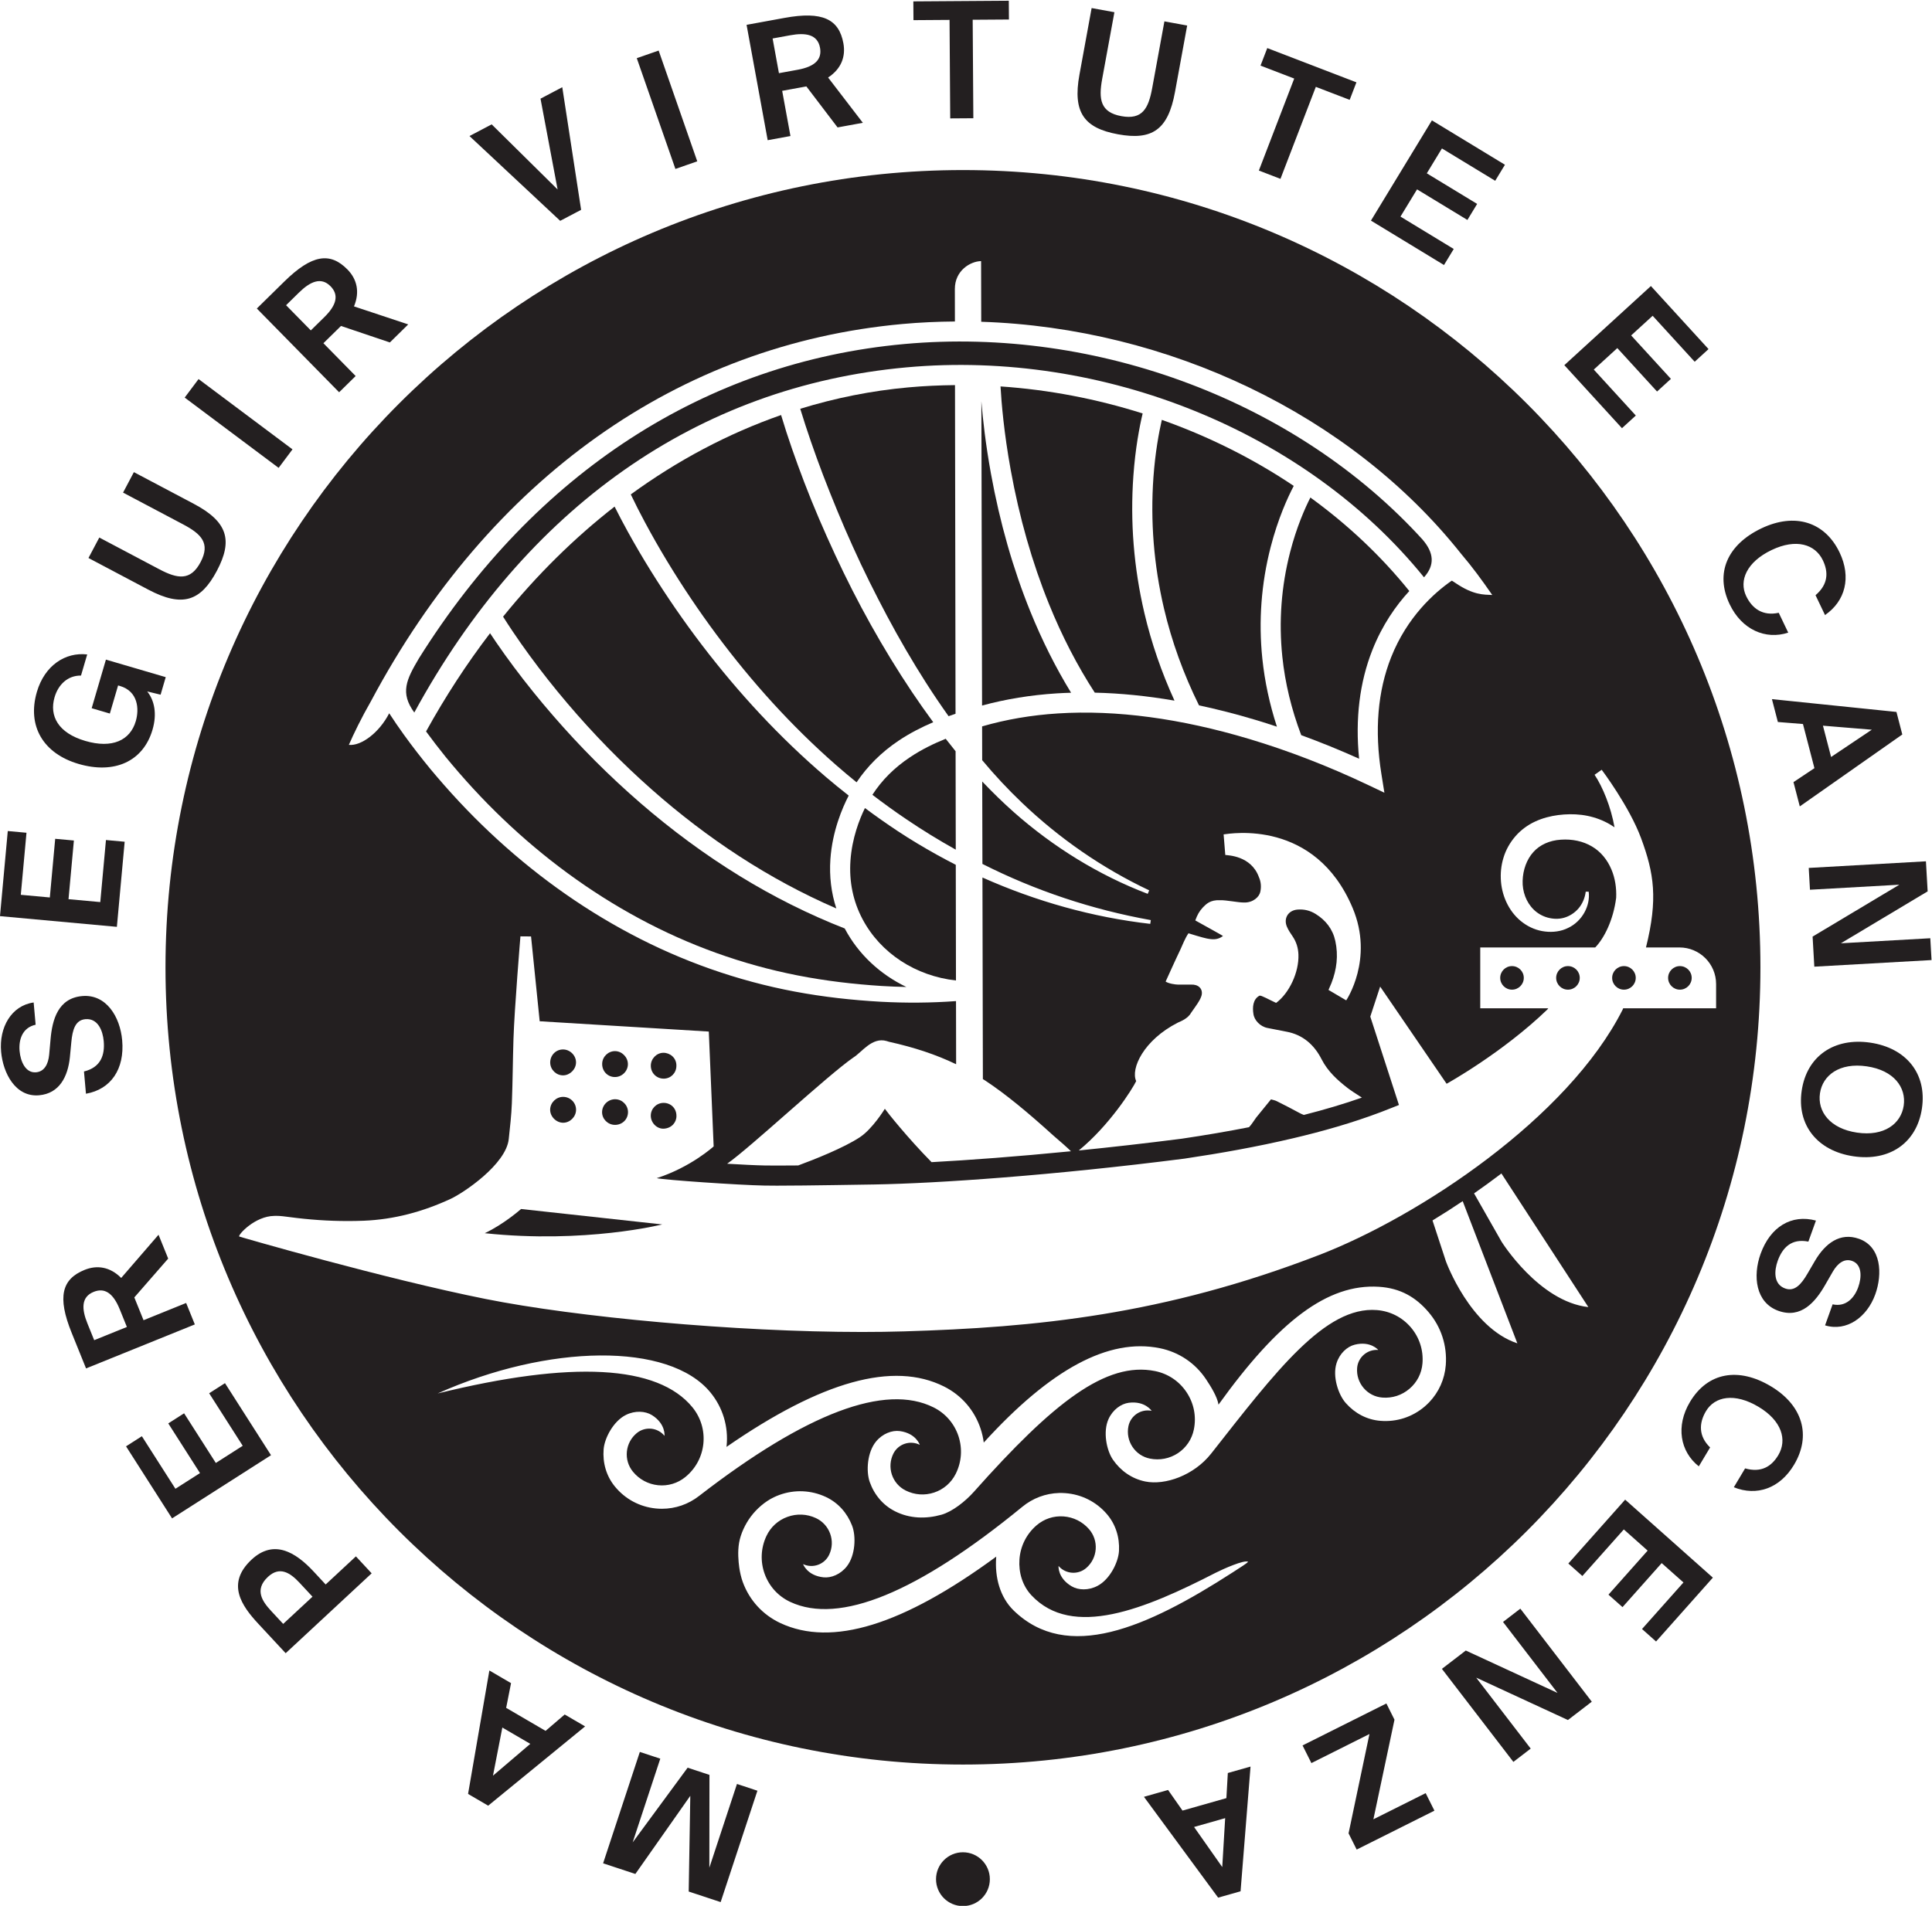 <?xml version="1.0" encoding="UTF-8" standalone="no"?>
<!-- Created with Inkscape (http://www.inkscape.org/) -->

<svg
   xmlns:dc="http://purl.org/dc/elements/1.1/"
   xmlns:cc="http://creativecommons.org/ns#"
   xmlns:rdf="http://www.w3.org/1999/02/22-rdf-syntax-ns#"
   xmlns:svg="http://www.w3.org/2000/svg"
   xmlns="http://www.w3.org/2000/svg"
   xmlns:sodipodi="http://sodipodi.sourceforge.net/DTD/sodipodi-0.dtd"
   xmlns:inkscape="http://www.inkscape.org/namespaces/inkscape"
   version="1.1"
   id="svg2"
   xml:space="preserve"
   width="177.319"
   height="174.962"
   viewBox="0 0 177.319 174.962"
   sodipodi:docname="sissalogo.svg"
   inkscape:version="0.92.4 (5da689c313, 2019-01-14)"><defs
     id="defs6"><clipPath
       clipPathUnits="userSpaceOnUse"
       id="clipPath18"><path
         d="M 0,206.425 H 133.237 V 0 H 0 Z"
         id="path16"
         inkscape:connector-curvature="0" /></clipPath></defs><sodipodi:namedview
     pagecolor="#ffffff"
     bordercolor="#666666"
     borderopacity="1"
     objecttolerance="10"
     gridtolerance="10"
     guidetolerance="10"
     inkscape:pageopacity="0"
     inkscape:pageshadow="2"
     inkscape:window-width="1920"
     inkscape:window-height="986"
     id="namedview4"
     showgrid="false"
     inkscape:zoom="3.4298171"
     inkscape:cx="94.034449"
     inkscape:cy="14.020205"
     inkscape:window-x="-11"
     inkscape:window-y="-11"
     inkscape:window-maximized="1"
     inkscape:current-layer="g10"
     fit-margin-top="0"
     fit-margin-left="0"
     fit-margin-right="0"
     fit-margin-bottom="0" /><g
     id="g10"
     inkscape:groupmode="layer"
     inkscape:label="sissa"
     transform="matrix(1.333,0,0,-1.333,-0.33,275.233)"><g
       id="g12"><g
         id="g14"
         clip-path="url(#clipPath18)"><g
           id="g20"
           transform="translate(87.734,168.796)"><path
             d="M 0,0 C 0.511,1.982 1.181,3.436 1.591,4.216 -1.198,6.089 -4.262,7.621 -7.492,8.764 -7.691,7.897 -7.946,6.533 -8.07,4.808 c -0.216,-3.017 0.028,-6.055 0.725,-9.029 0.537,-2.289 1.351,-4.532 2.413,-6.678 1.266,-0.27 2.555,-0.6 3.868,-0.993 0.498,-0.149 0.997,-0.308 1.496,-0.474 -0.503,1.545 -0.841,3.116 -1.004,4.687 C -0.84,-5.098 -0.647,-2.514 0,0"
             style="fill:#231f20;fill-opacity:1;fill-rule:nonzero;stroke:none"
             id="path22"
             inkscape:connector-curvature="0" /></g><g
           id="g24"
           transform="translate(68.476,173.86)"><path
             d="m 0,0 c -0.371,2.043 -0.561,3.762 -0.658,4.974 0.012,-5.791 0.03,-13.463 0.047,-20.949 1.62,0.441 3.343,0.724 5.137,0.838 0.328,0.021 0.659,0.034 0.992,0.044 C 4.463,-13.37 3.52,-11.492 2.709,-9.49 1.522,-6.559 0.611,-3.366 0,0"
             style="fill:#231f20;fill-opacity:1;fill-rule:nonzero;stroke:none"
             id="path26"
             inkscape:connector-curvature="0" /></g><g
           id="g28"
           transform="translate(78.283,173.703)"><path
             d="m 0,0 c 0.136,1.907 0.421,3.383 0.639,4.299 -3.157,1 -6.451,1.635 -9.786,1.861 0.063,-1.116 0.235,-3.186 0.702,-5.755 0.593,-3.273 1.478,-6.375 2.63,-9.218 0.895,-2.215 1.959,-4.269 3.158,-6.117 1.763,-0.039 3.595,-0.222 5.488,-0.549 -0.892,1.953 -1.59,3.976 -2.073,6.036 C 0.029,-6.333 -0.227,-3.156 0,0"
             style="fill:#231f20;fill-opacity:1;fill-rule:nonzero;stroke:none"
             id="path30"
             inkscape:connector-curvature="0" /></g><g
           id="g32"
           transform="translate(90.471,172.212)"><path
             d="m 0,0 c -0.377,-0.743 -0.954,-2.043 -1.396,-3.761 -0.607,-2.354 -0.788,-4.774 -0.537,-7.192 0.188,-1.818 0.628,-3.636 1.302,-5.413 1.33,-0.487 2.662,-1.028 3.985,-1.623 -0.274,2.749 0.034,5.266 0.918,7.498 C 4.955,-8.769 5.89,-7.44 6.81,-6.44 4.862,-4.019 2.562,-1.859 0,0"
             style="fill:#231f20;fill-opacity:1;fill-rule:nonzero;stroke:none"
             id="path34"
             inkscape:connector-curvature="0" /></g><g
           id="g36"
           transform="translate(62.662,181.176)"><path
             d="m 0,0 c 13.576,1.234 27.522,-4.437 35.632,-14.459 0.754,0.841 0.69,1.684 -0.109,2.609 -8.582,9.433 -22.304,14.67 -35.669,13.458 -13.696,-1.244 -25.433,-8.883 -33.422,-21.645 -0.872,-1.473 -1.31,-2.379 -0.321,-3.734 C -26.199,-9.652 -14.383,-1.307 0,0"
             style="fill:#231f20;fill-opacity:1;fill-rule:nonzero;stroke:none"
             id="path38"
             inkscape:connector-curvature="0" /></g><g
           id="g40"
           transform="translate(43.679,172.426)"><path
             d="m 0,0 c 0.305,-0.641 0.635,-1.286 0.972,-1.915 0.479,-0.896 0.983,-1.78 1.51,-2.651 1.053,-1.743 2.189,-3.436 3.404,-5.071 2.431,-3.269 5.174,-6.312 8.239,-8.995 0.465,-0.409 0.94,-0.805 1.421,-1.196 0.742,1.111 1.711,2.075 2.892,2.867 0.786,0.528 1.61,0.942 2.385,1.272 -0.504,0.686 -0.992,1.381 -1.466,2.086 -2.013,3.008 -3.773,6.18 -5.293,9.459 -0.76,1.64 -1.479,3.299 -2.124,4.988 C 11.361,2.367 10.818,3.89 10.348,5.467 6.693,4.191 3.221,2.346 0,0"
             style="fill:#231f20;fill-opacity:1;fill-rule:nonzero;stroke:none"
             id="path42"
             inkscape:connector-curvature="0" /></g><g
           id="g44"
           transform="translate(62.788,179.797)"><path
             d="m 0,0 c -2.542,-0.23 -5.029,-0.73 -7.442,-1.473 0.464,-1.522 0.999,-3.055 1.569,-4.558 0.639,-1.659 1.312,-3.305 2.047,-4.924 0.728,-1.623 1.525,-3.212 2.357,-4.782 0.836,-1.569 1.729,-3.106 2.685,-4.603 0.499,-0.781 1.018,-1.55 1.555,-2.305 0.165,0.06 0.325,0.116 0.479,0.168 L 3.213,0.157 C 2.142,0.146 1.07,0.098 0,0"
             style="fill:#231f20;fill-opacity:1;fill-rule:nonzero;stroke:none"
             id="path46"
             inkscape:connector-curvature="0" /></g><g
           id="g48"
           transform="translate(62.889,154.316)"><path
             d="m 0,0 c -1.079,-0.724 -1.924,-1.571 -2.575,-2.578 0.757,-0.58 1.53,-1.139 2.32,-1.672 1.108,-0.753 2.251,-1.452 3.42,-2.107 L 3.153,0.423 C 2.924,0.708 2.696,0.992 2.472,1.281 1.672,0.959 0.814,0.547 0,0"
             style="fill:#231f20;fill-opacity:1;fill-rule:nonzero;stroke:none"
             id="path50"
             inkscape:connector-curvature="0" /></g><g
           id="g52"
           transform="translate(64.745,147.615)"><path
             d="m 0,0 c -0.908,0.506 -1.803,1.038 -2.669,1.612 -0.775,0.511 -1.532,1.047 -2.276,1.599 -0.377,-0.77 -0.889,-2.071 -0.996,-3.618 -0.101,-1.445 0.179,-2.802 0.83,-4.032 1.244,-2.352 3.664,-3.92 6.434,-4.225 L 1.31,-0.699 C 0.87,-0.473 0.433,-0.239 0,0"
             style="fill:#231f20;fill-opacity:1;fill-rule:nonzero;stroke:none"
             id="path54"
             inkscape:connector-curvature="0" /></g><g
           id="g56"
           transform="translate(58.411,142.528)"><path
             d="m 0,0 -0.001,0.003 c -2.508,0.982 -4.923,2.195 -7.216,3.604 -2.424,1.487 -4.714,3.186 -6.863,5.045 -2.147,1.86 -4.157,3.877 -6.015,6.025 -0.931,1.073 -1.823,2.179 -2.675,3.319 -0.426,0.569 -0.841,1.147 -1.244,1.735 -0.138,0.203 -0.274,0.405 -0.408,0.608 -1.602,-2.096 -3.076,-4.358 -4.407,-6.766 0.433,-0.587 0.876,-1.168 1.335,-1.736 1.232,-1.502 2.547,-2.939 3.954,-4.28 2.808,-2.687 5.96,-5.019 9.379,-6.861 3.416,-1.846 7.108,-3.18 10.921,-3.926 1.904,-0.374 3.845,-0.603 5.789,-0.727 C 3.112,-3.991 3.677,-4.013 4.241,-4.024 2.437,-3.159 0.936,-1.77 0,0"
             style="fill:#231f20;fill-opacity:1;fill-rule:nonzero;stroke:none"
             id="path58"
             inkscape:connector-curvature="0" /></g><g
           id="g60"
           transform="translate(104.352,139.941)"><path
             d="m 0,0 c -0.448,0 -0.812,-0.363 -0.812,-0.811 0,-0.449 0.364,-0.812 0.812,-0.812 0.448,0 0.812,0.363 0.812,0.812 C 0.812,-0.363 0.448,0 0,0"
             style="fill:#231f20;fill-opacity:1;fill-rule:nonzero;stroke:none"
             id="path62"
             inkscape:connector-curvature="0" /></g><g
           id="g64"
           transform="translate(42.564,171.587)"><path
             d="m 0,0 c -2.776,-2.162 -5.35,-4.705 -7.678,-7.58 0.207,-0.329 0.422,-0.659 0.639,-0.983 0.385,-0.575 0.785,-1.142 1.195,-1.702 0.82,-1.12 1.682,-2.212 2.582,-3.27 1.798,-2.121 3.746,-4.115 5.829,-5.957 3.789,-3.349 8.059,-6.178 12.699,-8.184 -0.349,1.073 -0.489,2.209 -0.408,3.393 0.135,1.945 0.829,3.549 1.26,4.38 -0.536,0.422 -1.066,0.851 -1.584,1.294 -3.162,2.7 -5.997,5.769 -8.517,9.07 -1.259,1.652 -2.439,3.364 -3.536,5.13 C 1.933,-3.527 1.406,-2.63 0.904,-1.718 0.591,-1.149 0.291,-0.582 0,0"
             style="fill:#231f20;fill-opacity:1;fill-rule:nonzero;stroke:none"
             id="path66"
             inkscape:connector-curvature="0" /></g><g
           id="g68"
           transform="translate(45.959,132.19)"><path
             d="M 0,0 C 0.482,0.01 0.856,0.389 0.86,0.88 0.874,1.43 0.421,1.783 -0.036,1.781 -0.509,1.775 -0.898,1.372 -0.901,0.896 -0.905,0.391 -0.505,-0.007 0,0"
             style="fill:#231f20;fill-opacity:1;fill-rule:nonzero;stroke:none"
             id="path70"
             inkscape:connector-curvature="0" /></g><g
           id="g72"
           transform="translate(39.023,129.153)"><path
             d="M 0,0 C 0.466,0 0.874,0.4 0.887,0.87 0.902,1.369 0.498,1.782 -0.004,1.782 -0.479,1.78 -0.879,1.394 -0.896,0.92 -0.913,0.437 -0.485,0 0,0"
             style="fill:#231f20;fill-opacity:1;fill-rule:nonzero;stroke:none"
             id="path74"
             inkscape:connector-curvature="0" /></g><g
           id="g76"
           transform="translate(108.205,139.941)"><path
             d="m 0,0 c -0.448,0 -0.812,-0.363 -0.812,-0.811 0,-0.449 0.364,-0.812 0.812,-0.812 0.448,0 0.812,0.363 0.812,0.812 C 0.812,-0.363 0.448,0 0,0"
             style="fill:#231f20;fill-opacity:1;fill-rule:nonzero;stroke:none"
             id="path78"
             inkscape:connector-curvature="0" /></g><g
           id="g80"
           transform="translate(33.623,121.546)"><path
             d="M 0,0 C 6.915,-0.734 12.22,0.603 12.22,0.603 L 2.501,1.666 C 2.501,1.666 1.311,0.612 0,0"
             style="fill:#231f20;fill-opacity:1;fill-rule:nonzero;stroke:none"
             id="path82"
             inkscape:connector-curvature="0" /></g><g
           id="g84"
           transform="translate(39.031,132.417)"><path
             d="M 0,0 C 0.464,0.008 0.873,0.421 0.877,0.885 0.883,1.373 0.458,1.792 -0.036,1.783 -0.534,1.775 -0.921,1.354 -0.9,0.849 -0.879,0.374 -0.474,-0.011 0,0"
             style="fill:#231f20;fill-opacity:1;fill-rule:nonzero;stroke:none"
             id="path86"
             inkscape:connector-curvature="0" /></g><g
           id="g88"
           transform="translate(115.913,139.941)"><path
             d="m 0,0 c -0.448,0 -0.812,-0.363 -0.812,-0.811 0,-0.449 0.364,-0.812 0.812,-0.812 0.448,0 0.812,0.363 0.812,0.812 C 0.812,-0.363 0.448,0 0,0"
             style="fill:#231f20;fill-opacity:1;fill-rule:nonzero;stroke:none"
             id="path90"
             inkscape:connector-curvature="0" /></g><g
           id="g92"
           transform="translate(112.006,137.034)"><path
             d="m 0,0 -0.033,-0.085 c -3.77,-7.479 -14.033,-14.254 -20.88,-16.896 -10.736,-4.144 -19.541,-4.998 -28.608,-5.269 -0.925,-0.028 -1.889,-0.041 -2.881,-0.041 -8.732,0 -19.676,1.023 -25.928,2.274 -6.965,1.392 -16.824,4.251 -16.963,4.302 -0.064,0.132 1.082,1.399 2.417,1.418 0.045,0.002 0.091,0.003 0.137,0.003 0.303,0 0.611,-0.045 0.913,-0.084 1.332,-0.178 2.668,-0.273 4.009,-0.273 0.364,0 0.729,0.007 1.094,0.021 2.104,0.083 4.093,0.626 5.993,1.506 0.894,0.416 3.814,2.373 4,4.118 0.088,0.822 0.182,1.644 0.214,2.468 0.058,1.475 0.064,2.953 0.111,4.429 0.064,2.053 0.479,7.064 0.479,7.064 l 0.731,-0.006 0.595,-5.841 11.644,-0.71 0.334,-7.909 c 0,0 -1.565,-1.431 -3.92,-2.187 0.541,-0.126 5.64,-0.477 7.416,-0.51 0.23,-0.005 0.523,-0.007 0.861,-0.007 2.121,0 5.991,0.075 6.735,0.083 4.34,0.075 12.274,0.622 21.324,1.779 2.504,0.372 4.992,0.817 7.457,1.397 2.053,0.483 4.081,1.058 6.056,1.804 0.409,0.154 1.255,0.494 1.255,0.494 l -1.973,6.087 0.679,2.067 4.576,-6.693 c 0,0 3.827,2.114 6.934,5.112 L -5.156,0 H -9.84 v 4.191 h 7.916 c 0.604,0.624 1.243,1.861 1.442,3.421 0.029,0.673 -0.071,1.347 -0.325,1.946 -0.278,0.665 -0.734,1.234 -1.344,1.589 -0.604,0.36 -1.356,0.522 -2.141,0.466 -0.769,-0.048 -1.443,-0.348 -1.896,-0.857 -0.456,-0.506 -0.713,-1.229 -0.734,-1.97 -0.025,-0.737 0.242,-1.485 0.769,-1.995 0.262,-0.254 0.589,-0.443 0.954,-0.544 0.372,-0.1 0.756,-0.116 1.128,-0.011 0.37,0.105 0.722,0.326 0.992,0.638 0.268,0.313 0.446,0.718 0.501,1.157 h 0.204 C -2.25,7.07 -2.814,5.996 -3.793,5.535 -4.275,5.293 -4.843,5.224 -5.372,5.288 c -0.54,0.059 -1.071,0.273 -1.518,0.601 -0.907,0.656 -1.431,1.743 -1.523,2.834 -0.045,0.547 0.005,1.104 0.17,1.639 0.158,0.537 0.444,1.046 0.82,1.482 0.377,0.436 0.857,0.787 1.369,1.022 0.515,0.238 1.054,0.374 1.584,0.443 0.528,0.066 1.057,0.079 1.607,0.012 0.544,-0.068 1.091,-0.221 1.601,-0.467 0.233,-0.11 0.455,-0.241 0.667,-0.386 -0.25,1.408 -0.817,2.784 -1.373,3.615 l 0.489,0.345 c 0,0 1.898,-2.512 2.712,-4.712 C 2.13,9.293 2.401,7.528 1.571,4.191 h 2.306 c 1.393,0 2.522,-1.129 2.522,-2.522 L 6.399,0 Z m -8.369,-16.079 -1.897,3.334 c 0.606,0.422 1.203,0.854 1.785,1.296 0.032,0.024 0.065,0.051 0.097,0.076 l 5.988,-9.205 c -3.403,0.379 -5.973,4.499 -5.973,4.499 m -3.831,-1.358 -0.927,2.826 c 0.699,0.425 1.394,0.87 2.078,1.33 l 3.763,-9.792 c -3.252,1.074 -4.914,5.636 -4.914,5.636 m -0.014,-7.14 c -0.077,-0.969 -0.479,-1.861 -1.142,-2.555 -0.1,-0.101 -0.202,-0.199 -0.31,-0.293 -0.85,-0.724 -1.927,-1.075 -3.041,-0.986 -0.932,0.071 -1.766,0.517 -2.386,1.218 -0.521,0.583 -0.931,1.833 -0.645,2.744 0.208,0.67 0.724,1.149 1.251,1.282 1.094,0.276 1.624,-0.362 1.624,-0.362 -0.743,0.058 -1.398,-0.5 -1.455,-1.243 -0.04,-0.504 0.12,-0.992 0.449,-1.379 0.326,-0.383 0.784,-0.619 1.289,-0.658 0.683,-0.054 1.348,0.162 1.868,0.609 0.524,0.445 0.839,1.065 0.894,1.751 0.071,0.907 -0.214,1.789 -0.806,2.481 -0.594,0.693 -1.418,1.111 -2.327,1.185 -3.563,0.292 -6.965,-4.22 -11.413,-9.878 -1.191,-1.514 -3.179,-2.203 -4.539,-1.927 -0.919,0.186 -1.692,0.727 -2.225,1.497 -0.443,0.644 -0.702,1.934 -0.306,2.804 0.289,0.639 0.859,1.052 1.396,1.121 1.121,0.141 1.57,-0.555 1.57,-0.555 -0.73,0.148 -1.446,-0.327 -1.596,-1.06 -0.1,-0.494 -0.002,-0.999 0.278,-1.422 0.279,-0.421 0.706,-0.708 1.2,-0.808 0.672,-0.136 1.359,-0.003 1.931,0.374 0.571,0.38 0.961,0.96 1.096,1.631 0.183,0.894 0.004,1.803 -0.5,2.562 -0.503,0.758 -1.271,1.277 -2.163,1.459 -3.381,0.686 -7.017,-2.167 -12.488,-8.318 -0.581,-0.652 -1.48,-1.364 -2.225,-1.573 -1.074,-0.302 -2.19,-0.27 -3.187,0.23 -0.836,0.418 -1.442,1.143 -1.754,2.025 -0.261,0.739 -0.173,2.05 0.435,2.787 0.447,0.542 1.105,0.792 1.642,0.717 1.118,-0.156 1.369,-0.946 1.369,-0.946 -0.667,0.334 -1.482,0.063 -1.818,-0.604 -0.225,-0.454 -0.261,-0.967 -0.104,-1.446 0.161,-0.479 0.498,-0.87 0.949,-1.095 0.614,-0.308 1.311,-0.357 1.962,-0.141 0.649,0.216 1.177,0.673 1.485,1.287 0.408,0.813 0.473,1.739 0.188,2.603 -0.29,0.864 -0.896,1.565 -1.71,1.972 -3.328,1.668 -8.76,-0.383 -16.147,-6.096 -0.739,-0.577 -1.63,-0.884 -2.559,-0.884 -0.14,0 -0.281,0.006 -0.424,0.021 -1.11,0.111 -2.109,0.648 -2.815,1.512 -0.594,0.726 -0.849,1.634 -0.775,2.566 0.064,0.781 0.68,1.94 1.537,2.365 0.629,0.312 1.332,0.27 1.792,-0.016 0.956,-0.601 0.862,-1.425 0.862,-1.425 -0.473,0.579 -1.326,0.663 -1.905,0.192 -0.39,-0.32 -0.634,-0.774 -0.685,-1.275 -0.05,-0.504 0.097,-0.998 0.419,-1.389 0.433,-0.529 1.048,-0.86 1.731,-0.93 0.682,-0.069 1.351,0.134 1.881,0.568 0.704,0.576 1.144,1.393 1.236,2.299 0.09,0.907 -0.179,1.794 -0.753,2.5 -2.384,2.913 -8.286,3.234 -17.545,0.952 7.608,3.407 15.94,3.55 18.788,0.066 0.849,-1.039 1.243,-2.345 1.11,-3.678 -0.004,-0.025 -0.007,-0.047 -0.009,-0.069 6.57,4.545 11.489,5.909 14.981,4.16 1.2,-0.601 2.092,-1.632 2.515,-2.904 0.105,-0.316 0.177,-0.635 0.218,-0.956 4.619,5.077 8.608,7.211 12.123,6.499 1.314,-0.267 2.445,-1.028 3.185,-2.145 0.312,-0.469 0.769,-1.192 0.855,-1.741 4.144,5.762 7.516,8.333 11.037,8.116 1.495,-0.092 2.554,-0.725 3.424,-1.745 0.87,-1.018 1.29,-2.316 1.187,-3.653 m -14.684,-14.28 c -5.966,-3.846 -11.379,-6.186 -15.063,-2.622 -0.962,0.934 -1.306,2.309 -1.21,3.647 0,0.022 0.004,0.047 0.006,0.069 -6.439,-4.73 -11.32,-6.23 -14.859,-4.579 -1.215,0.568 -2.136,1.572 -2.594,2.83 -0.114,0.312 -0.197,0.682 -0.242,1.003 -0.058,0.429 -0.119,1.08 -0.01,1.707 0.107,0.613 0.418,1.273 0.801,1.788 0.409,0.55 0.982,1.045 1.583,1.335 0.126,0.061 0.257,0.116 0.39,0.165 1.051,0.381 2.183,0.332 3.196,-0.139 0.847,-0.395 1.472,-1.103 1.808,-1.976 0.284,-0.73 0.229,-2.044 -0.355,-2.797 -0.432,-0.556 -1.084,-0.823 -1.621,-0.762 -1.122,0.122 -1.397,0.907 -1.397,0.907 0.676,-0.316 1.484,-0.021 1.799,0.655 0.214,0.456 0.237,0.972 0.064,1.446 -0.174,0.476 -0.52,0.855 -0.98,1.07 -0.62,0.289 -1.317,0.319 -1.963,0.084 -0.643,-0.233 -1.159,-0.704 -1.449,-1.327 -0.384,-0.826 -0.425,-1.751 -0.114,-2.608 0.312,-0.855 0.937,-1.539 1.764,-1.924 3.373,-1.572 8.745,0.629 15.969,6.55 0.724,0.596 1.606,0.928 2.534,0.954 0.139,0.004 0.281,0 0.425,-0.01 1.111,-0.08 2.128,-0.588 2.856,-1.43 0.613,-0.708 0.895,-1.612 0.846,-2.545 -0.042,-0.782 -0.626,-1.96 -1.47,-2.406 -0.621,-0.332 -1.324,-0.311 -1.79,-0.035 -0.976,0.572 -0.903,1.4 -0.903,1.4 0.488,-0.566 1.345,-0.627 1.908,-0.139 0.384,0.332 0.613,0.792 0.651,1.296 0.035,0.505 -0.126,0.993 -0.457,1.375 -0.451,0.519 -1.073,0.83 -1.758,0.881 -0.684,0.049 -1.347,-0.171 -1.865,-0.62 -0.688,-0.596 -1.103,-1.426 -1.17,-2.335 -0.064,-0.907 0.203,-1.811 0.824,-2.476 2.823,-3.016 7.82,-0.952 12.69,1.552 0.503,0.257 1.99,0.917 2.233,0.751 -0.12,-0.12 -0.434,-0.32 -1.077,-0.735 m -3.767,37.869 c 0.209,0.096 0.701,0.273 0.941,0.716 0.139,0.205 0.289,0.398 0.421,0.606 0.096,0.147 0.186,0.301 0.246,0.464 0.16,0.421 -0.072,0.78 -0.522,0.829 -0.122,0.013 -0.757,-0.002 -1.056,0.004 -0.212,0.003 -0.661,0.071 -0.868,0.21 0.164,0.372 0.321,0.708 0.485,1.067 0.171,0.385 0.357,0.762 0.534,1.145 0.169,0.365 0.306,0.748 0.553,1.113 0.136,-0.043 0.962,-0.299 1.255,-0.357 0.403,-0.079 0.757,-0.109 1.123,0.171 -10e-4,0.017 -1.303,0.734 -1.908,1.072 0.149,0.401 0.273,0.626 0.528,0.902 0.22,0.22 0.489,0.522 1.181,0.49 0.44,0.013 1.198,-0.157 1.637,-0.159 0.637,-0.019 1.053,0.388 1.129,0.728 0.078,0.355 0.05,0.697 -0.098,1.029 -0.538,1.475 -2.136,1.49 -2.311,1.518 -0.042,0.455 -0.075,0.973 -0.116,1.417 0.477,0.063 6.301,1.071 8.884,-5.068 1.482,-3.522 -0.443,-6.362 -0.443,-6.362 l -1.219,0.719 c 0,0 0.146,0.329 0.203,0.472 0.366,0.939 0.482,1.904 0.267,2.896 -0.177,0.815 -0.653,1.428 -1.357,1.864 -0.386,0.24 -0.805,0.339 -1.26,0.3 -0.622,-0.056 -0.961,-0.595 -0.719,-1.174 0.101,-0.243 0.254,-0.462 0.401,-0.68 0.252,-0.376 0.376,-0.785 0.394,-1.238 0.047,-1.234 -0.645,-2.678 -1.536,-3.334 -0.512,0.235 -1,0.521 -1.139,0.5 -0.474,-0.245 -0.492,-0.834 -0.425,-1.247 0.051,-0.442 0.466,-0.881 0.968,-0.979 0.311,-0.062 1.17,-0.231 1.292,-0.253 1.149,-0.207 1.932,-0.913 2.439,-1.911 0.425,-0.828 1.078,-1.42 1.787,-1.972 0.182,-0.142 0.613,-0.428 0.983,-0.661 -1.225,-0.43 -2.546,-0.824 -3.998,-1.193 -0.114,0.045 -0.216,0.091 -0.28,0.126 -0.524,0.288 -1.055,0.556 -1.587,0.824 -0.122,0.061 -0.263,0.083 -0.394,0.123 -0.309,-0.376 -0.97,-1.193 -1.015,-1.248 -0.209,-0.286 -0.329,-0.501 -0.5,-0.67 -1.441,-0.284 -2.974,-0.546 -4.631,-0.792 -2.482,-0.318 -4.86,-0.586 -7.089,-0.811 2.112,1.727 3.686,4.222 3.954,4.777 -0.393,0.853 0.507,2.824 2.866,4.027 m -55.556,22.134 c 8.183,15.354 21.183,24.582 36.606,25.983 1.199,0.109 2.401,0.163 3.603,0.172 l -0.004,2.238 c 0,1.274 1.07,1.906 1.807,1.921 0,-0.009 0.003,-1.573 0.009,-4.178 12.871,-0.421 25.422,-6.38 33.045,-15.986 0.771,-0.904 1.425,-1.798 2.141,-2.832 -0.588,0.03 -1.29,-0.017 -2.538,0.83 0,0 -0.114,0.078 -0.241,0.157 -0.021,-0.011 -0.046,-0.026 -0.071,-0.042 -1.142,-0.802 -3.01,-2.452 -4.112,-5.231 -0.926,-2.335 -1.153,-5.038 -0.673,-8.032 l 0.208,-1.298 -1.188,0.563 c -2.685,1.273 -5.413,2.327 -8.105,3.134 -4.751,1.423 -9.186,2.017 -13.182,1.763 -1.836,-0.116 -3.589,-0.418 -5.223,-0.893 0.002,-0.781 0.003,-1.557 0.005,-2.327 0.862,-1.034 1.78,-2.019 2.756,-2.947 2.561,-2.444 5.513,-4.49 8.744,-6.018 l -0.103,-0.24 c -3.367,1.285 -6.5,3.222 -9.22,5.627 -0.755,0.67 -1.478,1.377 -2.174,2.11 0.005,-1.955 0.009,-3.859 0.013,-5.677 0.002,-10e-4 0.005,-0.002 0.007,-0.003 3.635,-1.838 7.548,-3.142 11.588,-3.866 l -0.039,-0.259 c -3.972,0.454 -7.881,1.554 -11.554,3.193 0.014,-6.622 0.026,-11.931 0.03,-13.883 0.058,-0.036 0.115,-0.071 0.172,-0.108 1.41,-0.932 2.927,-2.19 4.665,-3.767 0.457,-0.388 0.979,-0.848 1.228,-1.095 -3.709,-0.366 -6.982,-0.609 -9.598,-0.751 -1.664,1.689 -3.047,3.436 -3.217,3.675 0,0 -0.834,-1.369 -1.712,-1.953 -1.107,-0.735 -3.161,-1.547 -4.253,-1.949 -0.533,-0.005 -1.035,-0.008 -1.464,-0.008 -0.344,0 -0.625,0.002 -0.835,0.006 -0.63,0.012 -1.585,0.059 -2.593,0.12 1.64,1.152 6.883,6.066 8.701,7.324 0.569,0.352 1.272,1.413 2.275,1.128 0.053,-0.017 0.109,-0.034 0.166,-0.052 1.76,-0.391 3.246,-0.886 4.623,-1.547 l -0.008,4.348 c -1.722,-0.127 -3.451,-0.137 -5.172,-0.045 -1.991,0.112 -3.974,0.332 -5.942,0.703 -3.929,0.74 -7.746,2.088 -11.278,3.965 -3.536,1.872 -6.797,4.248 -9.702,6.99 -1.456,1.369 -2.818,2.835 -4.096,4.371 -0.635,0.773 -1.249,1.563 -1.834,2.376 -0.346,0.482 -0.679,0.965 -1.002,1.463 -0.684,-1.335 -1.925,-2.264 -2.778,-2.176 0.315,0.727 0.882,1.894 1.519,3.003 m 40.763,36.584 c -30.323,0 -54.907,-24.584 -54.907,-54.907 0,-30.325 24.584,-54.906 54.907,-54.906 30.323,0 54.908,24.581 54.908,54.906 0,30.323 -24.585,54.907 -54.908,54.907"
             style="fill:#231f20;fill-opacity:1;fill-rule:nonzero;stroke:none"
             id="path94"
             inkscape:connector-curvature="0" /></g><g
           id="g96"
           transform="translate(42.574,129.006)"><path
             d="M 0,0 C 0.513,-0.008 0.913,0.377 0.913,0.881 0.911,1.357 0.524,1.752 0.047,1.765 -0.451,1.777 -0.87,1.371 -0.872,0.877 -0.872,0.402 -0.481,0.011 0,0"
             style="fill:#231f20;fill-opacity:1;fill-rule:nonzero;stroke:none"
             id="path98"
             inkscape:connector-curvature="0" /></g><g
           id="g100"
           transform="translate(112.06,139.941)"><path
             d="m 0,0 c -0.448,0 -0.812,-0.363 -0.812,-0.811 0,-0.449 0.364,-0.812 0.812,-0.812 0.448,0 0.812,0.363 0.812,0.812 C 0.812,-0.363 0.448,0 0,0"
             style="fill:#231f20;fill-opacity:1;fill-rule:nonzero;stroke:none"
             id="path102"
             inkscape:connector-curvature="0" /></g><g
           id="g104"
           transform="translate(42.567,132.301)"><path
             d="M 0,0 C 0.496,-0.012 0.917,0.401 0.913,0.894 0.909,1.365 0.509,1.773 0.043,1.784 -0.434,1.795 -0.838,1.412 -0.858,0.935 -0.879,0.424 -0.5,0.009 0,0"
             style="fill:#231f20;fill-opacity:1;fill-rule:nonzero;stroke:none"
             id="path106"
             inkscape:connector-curvature="0" /></g><g
           id="g108"
           transform="translate(45.965,128.745)"><path
             d="m 0,0 c 0.543,0.036 0.872,0.457 0.857,0.889 0,0.513 -0.391,0.896 -0.904,0.887 C -0.526,1.764 -0.909,1.374 -0.909,0.895 -0.911,0.4 -0.484,-0.032 0,0"
             style="fill:#231f20;fill-opacity:1;fill-rule:nonzero;stroke:none"
             id="path110"
             inkscape:connector-curvature="0" /></g><g
           id="g112"
           transform="translate(66.548,78.91)"><path
             d="m 0,0 c -1.023,0 -1.853,-0.83 -1.853,-1.854 0,-1.023 0.83,-1.852 1.853,-1.852 1.024,0 1.853,0.829 1.853,1.852 C 1.853,-0.83 1.024,0 0,0 m 15.913,1.742 1.941,-2.761 0.201,3.369 z m 1.658,-4.867 -5.108,6.944 1.661,0.472 0.994,-1.42 3.021,0.858 0.099,1.73 1.564,0.443 -0.687,-8.589 z M 27.99,8.144 23.993,6.142 l -0.61,1.216 5.772,2.89 0.558,-1.117 -1.452,-6.86 3.599,1.801 0.603,-1.206 -5.353,-2.68 -0.559,1.117 z m 12.948,2.831 -3.752,4.887 1.192,0.916 4.92,-6.408 -1.643,-1.262 -6.317,2.919 3.754,-4.887 -1.193,-0.916 -4.921,6.408 1.645,1.262 z m 6.785,3.541 -0.967,0.859 2.854,3.207 -1.5,1.333 -2.697,-3.032 -0.967,0.859 2.697,3.033 -1.641,1.459 -2.853,-3.207 -0.966,0.859 3.912,4.399 6.039,-5.371 z m 2.337,16.502 c 1.231,2.057 3.355,2.397 5.565,1.076 2.19,-1.31 2.804,-3.39 1.597,-5.409 -0.972,-1.626 -2.563,-2.182 -4.145,-1.547 l 0.777,1.3 c 1.12,-0.319 1.825,0.143 2.283,0.908 0.629,1.053 0.248,2.371 -1.358,3.332 -1.655,0.989 -3.017,0.712 -3.616,-0.293 -0.493,-0.822 -0.526,-1.724 0.281,-2.505 l -0.778,-1.301 c -1.289,1.017 -1.601,2.775 -0.606,4.439 m 11.643,11.229 c 1.532,-0.551 1.619,-2.419 1.113,-3.825 -0.566,-1.574 -1.972,-2.585 -3.457,-2.134 l 0.52,1.448 c 0.933,-0.205 1.507,0.466 1.763,1.179 0.249,0.692 0.266,1.564 -0.416,1.809 -0.534,0.192 -0.99,-0.154 -1.325,-0.721 l -0.537,-0.932 c -0.665,-1.159 -1.65,-2.346 -3.223,-1.78 -1.563,0.563 -1.77,2.391 -1.221,3.922 0.673,1.868 2.125,2.744 3.811,2.292 L 58.21,42.057 c -1.172,0.232 -1.787,-0.424 -2.112,-1.326 -0.241,-0.672 -0.306,-1.608 0.513,-1.902 0.65,-0.235 1.107,0.277 1.544,1.032 l 0.526,0.901 c 0.686,1.151 1.699,1.96 3.022,1.485 m -0.142,7.316 c 1.873,-0.276 3.029,0.613 3.213,1.858 0.183,1.246 -0.667,2.431 -2.541,2.706 -1.874,0.276 -3.041,-0.61 -3.225,-1.856 -0.183,-1.246 0.678,-2.432 2.553,-2.708 m 0.912,6.196 c 2.481,-0.366 3.907,-2.142 3.557,-4.523 -0.351,-2.381 -2.23,-3.67 -4.71,-3.304 -2.48,0.365 -3.919,2.143 -3.569,4.524 0.351,2.381 2.242,3.668 4.722,3.303 m 2.002,10.878 -6.155,-0.347 -0.085,1.502 8.069,0.456 0.118,-2.07 -5.973,-3.575 6.155,0.347 0.085,-1.503 -8.07,-0.455 -0.118,2.071 z m -4.701,8.796 2.804,1.879 -3.365,0.277 z m 4.903,1.549 -7.058,-4.952 -0.434,1.672 1.442,0.961 -0.79,3.041 -1.727,0.138 -0.409,1.575 8.574,-0.882 z m -11.885,8.965 c -1.034,2.161 -0.142,4.119 2.18,5.229 2.302,1.1 4.373,0.46 5.388,-1.66 0.816,-1.709 0.398,-3.342 -1.004,-4.308 l -0.653,1.367 c 0.885,0.757 0.89,1.598 0.505,2.403 -0.528,1.105 -1.836,1.517 -3.525,0.71 -1.739,-0.831 -2.26,-2.118 -1.756,-3.173 0.413,-0.865 1.147,-1.391 2.242,-1.151 l 0.654,-1.367 c -1.559,-0.511 -3.196,0.201 -4.031,1.95 m -1.457,17.578 -0.953,-0.872 -2.894,3.166 -1.48,-1.353 2.737,-2.992 -0.954,-0.872 -2.736,2.992 -1.62,-1.48 2.894,-3.165 -0.954,-0.872 -3.968,4.341 5.961,5.449 z m -14.017,12.695 -0.671,-1.104 -3.667,2.228 -1.042,-1.714 3.466,-2.107 -0.671,-1.105 -3.467,2.107 -1.141,-1.875 3.667,-2.23 -0.671,-1.105 -5.029,3.058 4.198,6.904 z m -16.829,6.829 0.465,1.207 6.138,-2.36 -0.464,-1.206 -2.331,0.895 -2.435,-6.336 -1.487,0.572 2.434,6.336 z M 9.587,122.131 c -0.256,-1.403 -0.126,-2.299 1.322,-2.564 1.448,-0.265 1.865,0.531 2.122,1.934 l 0.841,4.594 1.567,-0.287 -0.839,-4.582 c -0.478,-2.621 -1.595,-3.334 -3.92,-2.909 -2.324,0.425 -3.138,1.492 -2.657,4.112 l 0.838,4.582 1.568,-0.286 z m -12.993,4.048 -0.009,1.292 6.573,0.045 0.009,-1.293 -2.496,-0.017 0.045,-6.783 -1.592,-0.011 -0.046,6.784 z m -9.263,-3.652 1.294,0.236 c 1.217,0.222 1.677,0.737 1.535,1.515 -0.169,0.921 -0.986,1.055 -2.049,0.86 l -1.216,-0.222 z m 0.223,-1.217 0.57,-3.112 -1.568,-0.287 -1.453,7.945 2.608,0.477 c 2.62,0.48 3.753,-0.083 4.058,-1.749 0.167,-0.91 -0.142,-1.759 -1.053,-2.356 l 2.393,-3.119 -1.741,-0.318 -2.148,2.824 z m -7.351,-5.379 -2.66,7.629 1.506,0.524 2.658,-7.628 z m -8.111,-1.414 -1.177,6.254 1.498,0.789 1.298,-8.444 -1.44,-0.758 -6.246,5.839 1.528,0.804 z m -16.992,-9.705 0.939,0.922 c 0.882,0.868 0.975,1.553 0.42,2.117 -0.656,0.669 -1.408,0.32 -2.18,-0.438 l -0.883,-0.867 z m 0.867,-0.883 2.22,-2.26 -1.138,-1.118 -5.666,5.768 1.893,1.86 c 1.902,1.868 3.157,2.039 4.345,0.829 0.649,-0.66 0.87,-1.537 0.451,-2.543 l 3.735,-1.24 -1.265,-1.243 -3.365,1.135 z m -3.084,-8.585 -6.467,4.841 0.955,1.275 6.467,-4.841 z m -8.217,-6.982 c 1.261,-0.667 2.155,-0.812 2.843,0.489 0.688,1.3 0.054,1.938 -1.207,2.605 l -4.129,2.184 0.745,1.41 4.12,-2.179 c 2.355,-1.246 2.699,-2.525 1.595,-4.615 -1.106,-2.089 -2.367,-2.544 -4.723,-1.298 l -4.119,2.179 0.746,1.409 z m -5.389,-7.322 c -0.915,0.012 -1.565,-0.622 -1.819,-1.488 -0.38,-1.295 0.252,-2.467 2.113,-3.013 1.851,-0.543 3.089,0.035 3.478,1.361 0.245,0.835 0.161,2.056 -1.09,2.423 l -0.128,0.037 -0.568,-1.936 -1.251,0.368 0.981,3.347 4.118,-1.208 -0.354,-1.208 -0.922,0.224 c 0.503,-0.624 0.685,-1.549 0.365,-2.639 -0.64,-2.183 -2.622,-3.077 -5.093,-2.352 -2.407,0.706 -3.562,2.589 -2.866,4.964 0.534,1.818 1.957,2.748 3.463,2.574 z m -5.042,-10.707 1.288,-0.118 -0.391,-4.274 1.998,-0.183 0.37,4.04 1.287,-0.117 -0.37,-4.041 2.187,-0.2 0.391,4.274 1.288,-0.118 -0.536,-5.861 -8.048,0.737 z m 2.157,-18.198 c -1.621,-0.144 -2.484,1.515 -2.616,3.003 -0.148,1.666 0.704,3.174 2.241,3.388 l 0.136,-1.532 c -0.934,-0.206 -1.172,-1.056 -1.105,-1.81 0.065,-0.734 0.415,-1.531 1.137,-1.467 0.566,0.05 0.836,0.555 0.9,1.21 l 0.096,1.072 c 0.117,1.332 0.511,2.821 2.177,2.968 1.655,0.147 2.611,-1.425 2.754,-3.047 0.176,-1.977 -0.775,-3.381 -2.494,-3.679 l -0.136,1.532 c 1.162,0.283 1.444,1.136 1.359,2.091 -0.062,0.711 -0.398,1.588 -1.263,1.511 -0.689,-0.061 -0.889,-0.716 -0.968,-1.585 l -0.099,-1.039 c -0.139,-1.333 -0.719,-2.492 -2.119,-2.616 m 6.044,-15.956 -0.493,1.218 c -0.464,1.147 -1.061,1.495 -1.794,1.198 -0.868,-0.351 -0.834,-1.178 -0.428,-2.18 l 0.464,-1.147 z m 1.147,0.464 2.933,1.187 0.598,-1.477 -7.489,-3.03 -0.994,2.458 c -0.999,2.469 -0.677,3.693 0.893,4.328 0.857,0.347 1.752,0.216 2.52,-0.555 l 2.571,2.975 0.665,-1.642 -2.332,-2.674 z m -1.205,-8.686 1.09,0.696 2.31,-3.618 1.692,1.08 -2.184,3.421 1.09,0.696 2.184,-3.42 1.852,1.182 -2.311,3.618 1.09,0.696 3.169,-4.962 -6.813,-4.351 z m 12.838,-10.355 -0.896,0.963 c -0.675,0.727 -1.386,1.132 -2.17,0.404 -0.971,-0.904 -0.362,-1.722 0.229,-2.36 l 0.819,-0.881 z m -4.189,2.559 c 1.511,1.403 3.001,0.536 4.268,-0.827 l 0.827,-0.891 2.083,1.936 1.084,-1.168 -5.92,-5.501 -1.882,2.025 c -1.13,1.217 -2.249,2.765 -0.46,4.426 m 17.26,-11.571 -0.645,-3.315 2.57,2.192 z m -2.36,-4.571 1.467,8.501 1.492,-0.872 -0.336,-1.702 2.714,-1.585 1.317,1.128 1.405,-0.82 -6.674,-5.46 z m 16.613,-5.081 1.902,5.767 1.407,-0.465 -2.531,-7.671 -2.2,0.727 0.11,6.592 -3.782,-5.381 -2.221,0.733 2.529,7.67 1.408,-0.464 -1.902,-5.766 3.785,5.145 1.503,-0.496 z"
             style="fill:#231f20;fill-opacity:1;fill-rule:nonzero;stroke:none"
             id="path114"
             inkscape:connector-curvature="0" /></g><g
           id="g116"
           transform="translate(14.378,29.914)" /><g
           id="g122"
           transform="translate(57.143,29.914)" /><g
           id="g126"
           transform="translate(87.591,29.914)" /><g
           id="g130"
           transform="translate(117.096,52.427)" /></g></g></g></svg>